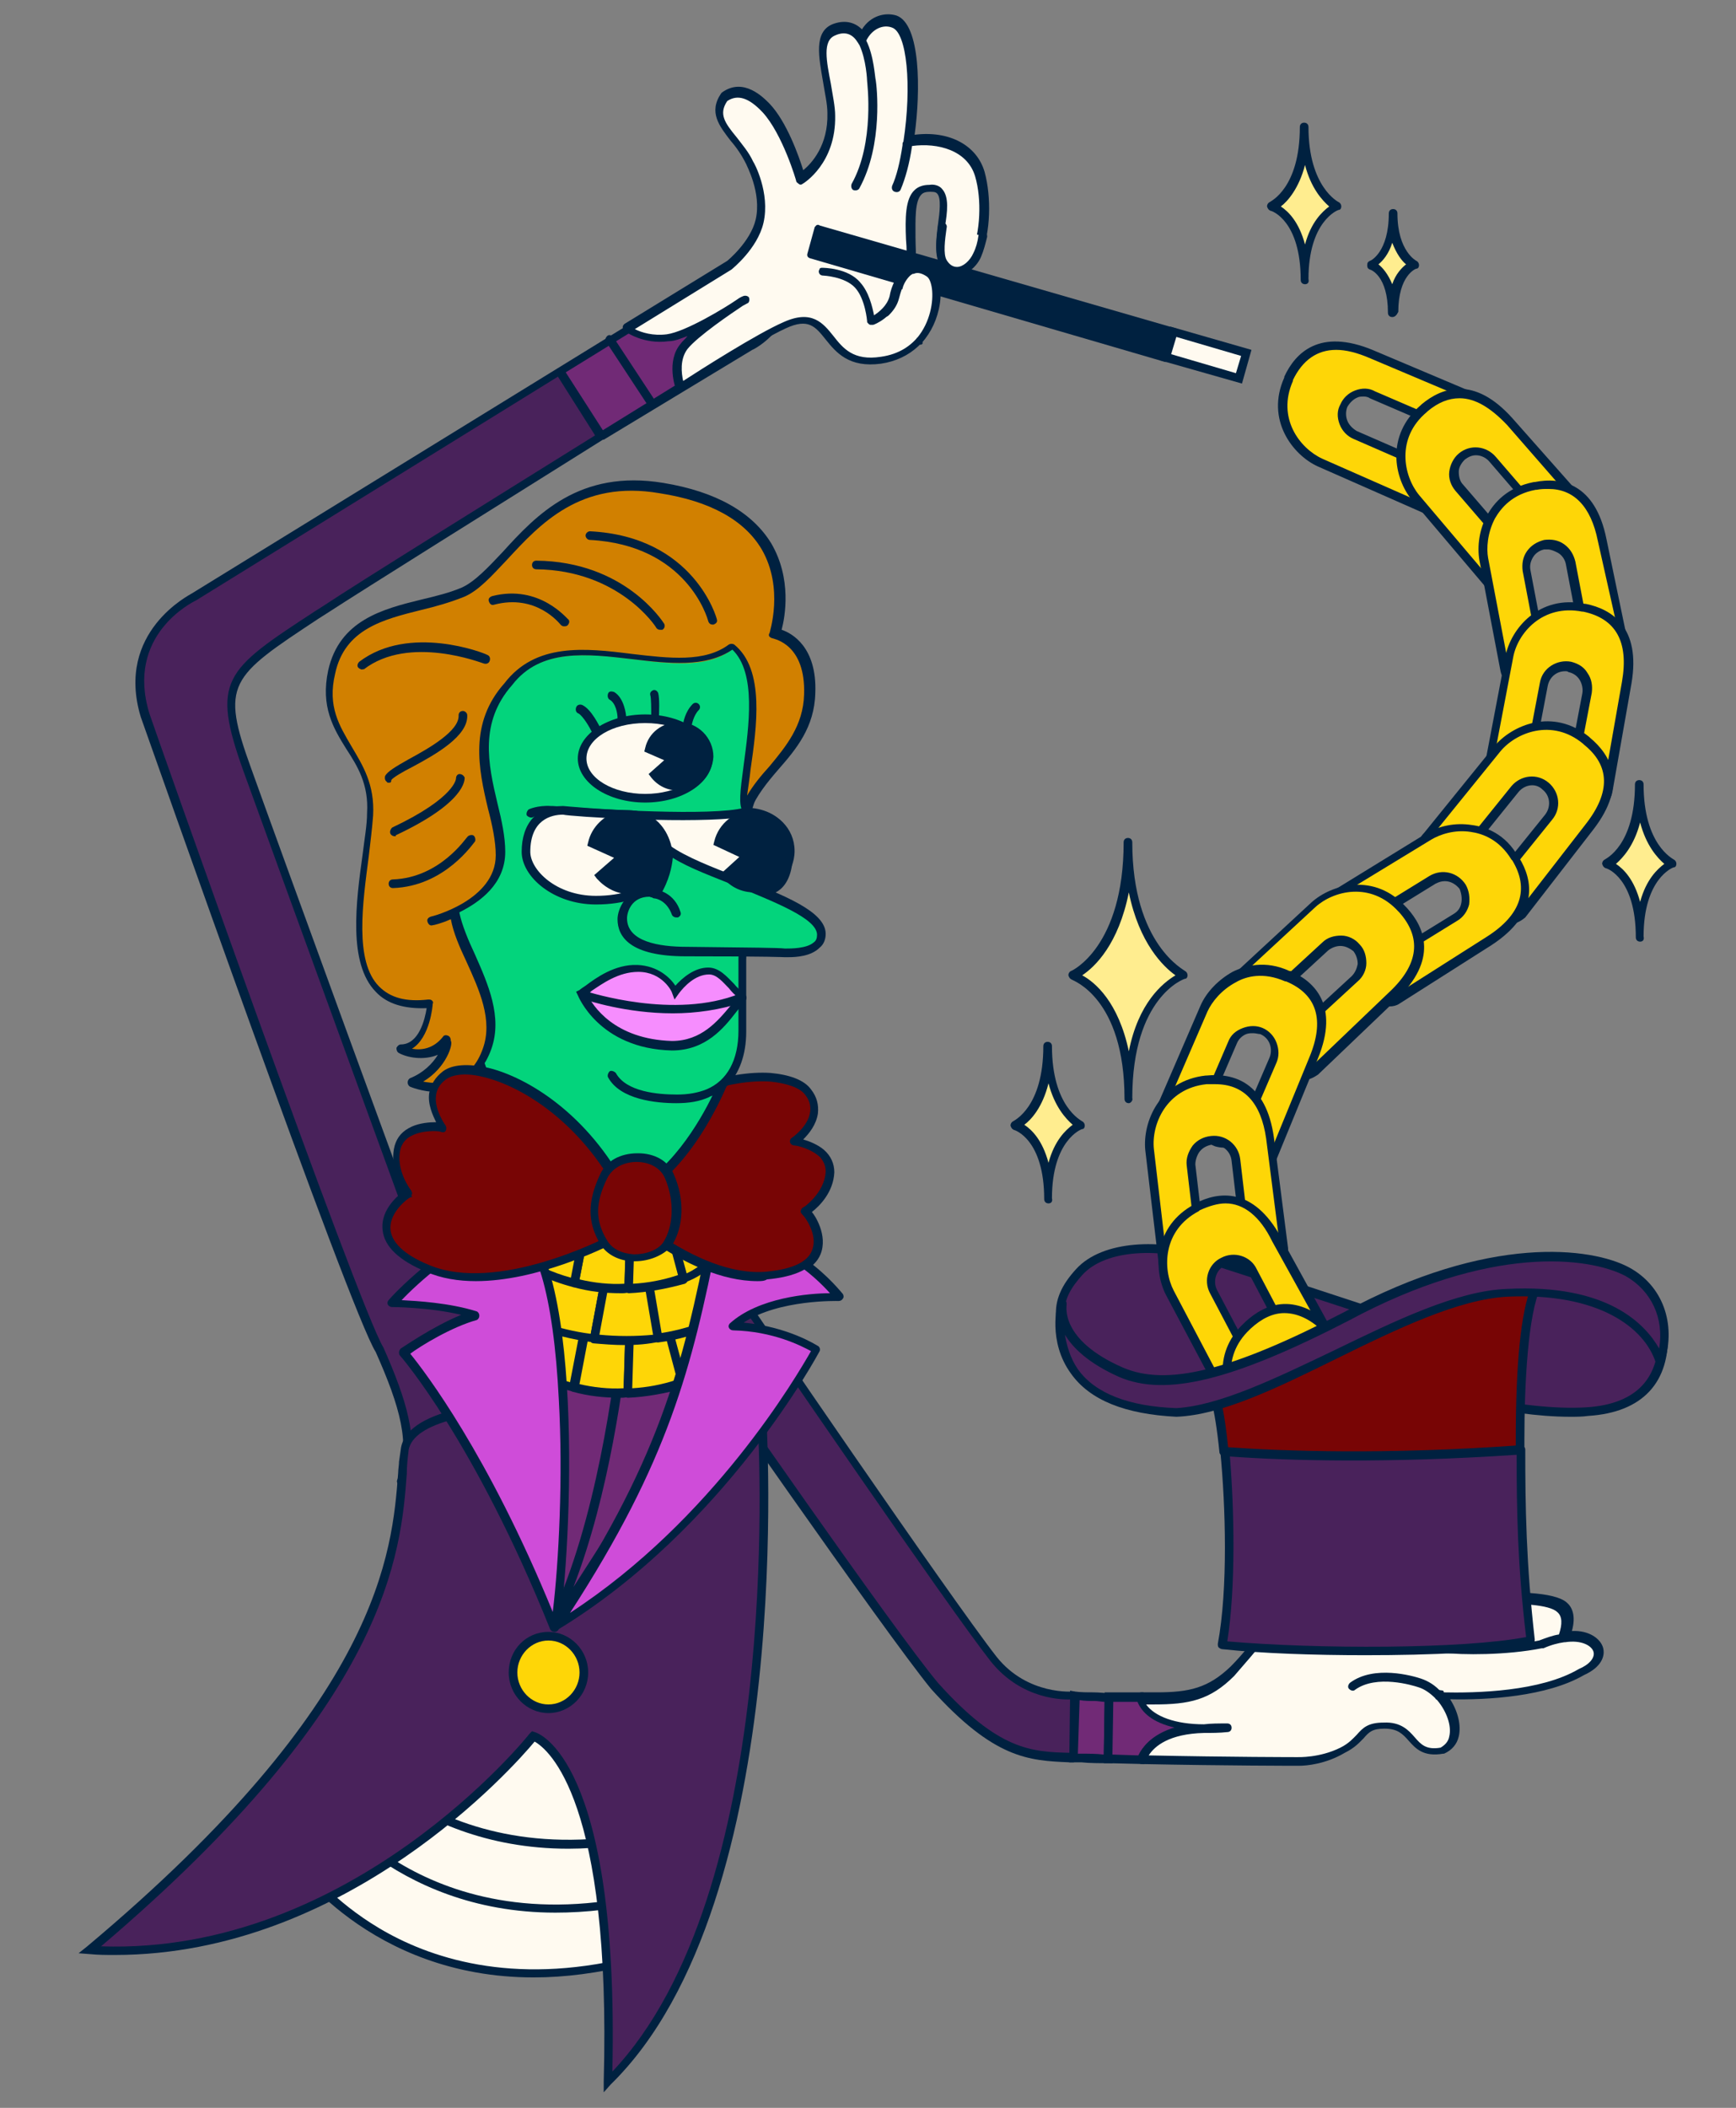 <svg xmlns="http://www.w3.org/2000/svg" xml:space="preserve" id="Layer_1" x="0" y="0" viewBox="0 0 201 244"><rect x="0" y="0" width="201" height="244" fill="#808080" stroke="none"/><style>.st0{fill:#49225b}.st1{fill:#002140}.st2{fill:#712a76}.st3{fill:#fffaf0}.st4{fill:#fed607}.st5{fill:#780505}.st6{fill:#cf4cd9}.st7{fill:#03d47c}.st10{fill:#ffed8f}</style><path d="M124.4 196.2s3.7 4.3-.1 7.2c-4.8-.2-8.8-.1-16.1-8.3-5.5-6.6-28.5-39.9-28.5-39.9l6-5.2s23.8 35.1 29.4 42.1c3.7 4.8 9.3 4.1 9.3 4.1" class="st0"/><path d="M124.3 204h-.5c-4.7-.2-8.7-.4-16-8.5-5.4-6.6-28.3-39.6-28.5-39.9-.1-.2-.1-.5.1-.7l6-5.2c.1-.1.2-.1.4-.1.1 0 .3.1.3.2.2.4 23.9 35.1 29.3 42 3.6 4.5 8.9 4 8.9 4 .1 0 .3.1.4.2s2 2.3 1.7 4.8c-.1 1.2-.8 2.3-1.9 3.1 0 0-.1.1-.2.1m-43.9-48.7c2.5 3.7 23.1 33.4 28.2 39.5 7 7.8 10.8 8 15.3 8.1h.3c.8-.7 1.3-1.4 1.4-2.3.2-1.7-.9-3.3-1.3-3.9-1.1.1-6 .1-9.6-4.4-5.1-6.5-26.2-37.4-29.1-41.6zM140.3 200.3h-.7v-1c.8-.1 1.8-.1 2.7-.1v1c-.6.1-1.3.1-2 .1" class="st1"/><path d="M128.3 196.5s-1-.1-1.6-.1c-.8 0-1.6 0-2.3-.1l-.1 7.2h.9c1 0 2.1.1 3.1.1l.1-6.1z" class="st2"/><path d="M128.8 204.1h-.6c-1 0-2 0-3-.1h-1.4l.1-7.7v-.6l.5.1c.7.1 1.5.1 2.2.1.6 0 1.6.1 1.7.1v.5h.5v7.6m-4-1.1h.4c.9 0 1.7 0 2.6.1l.1-5.6v-.5c-.3 0-.8-.1-1.1-.1-.6 0-1.2 0-1.8-.1z" class="st1"/><path d="M139.6 199.9c-5.3-.1-7.1-2-7.6-3.4-1.1 0-2.3-.1-3.7-.1l-.1 7.2c1.3 0 2.6.1 3.9.1.5-1.3 2.1-3.4 7.5-3.8" class="st2"/><path d="m132.5 204.2-4.2-.1h-.5v-.5l.1-7.7h4.5l.1.3c.7 1.9 3.3 2.9 7.2 3h.5v1h-.5c-5.2.4-6.6 2.4-7 3.5zm-3.7-1.1 3 .1c.5-1 1.6-2.4 4.3-3.2-2.7-.6-3.9-1.8-4.4-3h-2.8z" class="st1"/><path d="M181.1 189.4c-.8.1-1.6.3-2.5.7-3.9.8-9 .8-11.4.5 2.4.3 7.5.3 11.4-.5.9-.3 1.8-.6 2.5-.7.5-1.2.7-2.6-.3-3.4-2.7-2.4-20.8 0-20.8 0-13.5 0-13.2 3.3-17.3 7.4-2.8 2.8-5.2 3.2-9.1 3.2H132c.5 1.4 2.3 3.2 7.6 3.4.8-.1 1.7-.1 2.7-.1-1 .1-1.9.1-2.7.1-5.4.4-7 2.5-7.5 3.8 10 .2 17.9.2 17.9.2s2.7.2 5.3-1.2c2.5-1.4 2-2.9 4.7-2.9 3.7-.2 2.8 3.6 6.8 2.9 2.3-1 1.7-4.3-.2-6.4-.6-.7-1.4-1.3-2.3-1.6-1.5-.5-5.3-1.4-7.8.4 2.4-1.8 6.3-.9 7.8-.4.9.3 1.7.9 2.3 1.6 4.4.1 11.8-.1 16.3-2.8 3.5-1.6 2.2-4.7-1.8-4.2" class="st3"/><path d="M150.4 204.4h-.3s-8 0-17.9-.2c-.2 0-.3-.1-.4-.2s-.1-.3-.1-.5c.4-1 1.4-2.7 4.5-3.6-2.9-.7-4.1-2.1-4.6-3.3-.1-.2 0-.3.1-.5.1-.1.3-.2.4-.2h1.8c3.8 0 6-.5 8.6-3 .7-.7 1.3-1.4 1.9-2.1 2.6-3.1 4.5-5.4 15.8-5.4 1.8-.2 18.4-2.4 21.2.1.6.5 1.1 1.5.6 3.3 2-.1 3.3.9 3.6 1.9s-.2 2.3-2.2 3.2c-4.3 2.5-11.2 2.9-15.5 2.8.9 1.4 1.3 3 1 4.3-.2.9-.8 1.6-1.7 2h-.1c-2.3.4-3.2-.6-4-1.5-.7-.8-1.3-1.4-2.8-1.4-1.4 0-1.8.4-2.4 1.1-.5.5-1 1.1-2.2 1.7-2.2 1.3-4.4 1.5-5.3 1.5m-17.4-1.2c9.5.2 17.1.2 17.2.2s2.6.1 5-1.1c1-.5 1.5-1.1 1.9-1.5.7-.8 1.3-1.4 3.1-1.4 2-.1 2.9.9 3.6 1.7s1.3 1.5 3 1.2c.5-.3.9-.7 1-1.3.3-1.2-.3-2.9-1.4-4.2-.1-.1-.2-.1-.2-.2-.6-.6-1.3-1.1-2-1.3-.6-.2-4.8-1.5-7.3.3-.2.2-.5.1-.7-.1s-.1-.5.1-.7c2.8-2.1 7.3-.8 8.2-.5s1.7.8 2.4 1.6c4.1.1 11.5-.1 15.9-2.7 1.2-.5 1.9-1.3 1.7-2s-1.4-1.4-3.3-1.1h-.1c-.7.1-1.5.3-2.4.7h-.2c-4 .8-9.2.8-11.6.5-.3 0-.5-.3-.4-.5 0-.3.3-.5.5-.4 2.3.2 7.3.3 11.2-.5.8-.3 1.6-.6 2.3-.7.4-1.2.4-2.1-.2-2.6-1.8-1.7-13.2-.8-20.4.1-10.8 0-12.6 2.1-15.1 5.1-.6.7-1.2 1.4-1.9 2.2-2.8 2.8-5.2 3.3-9.3 3.3h-.9c1 1.4 3.4 2.3 6.7 2.3.8-.1 1.7-.1 2.7-.1.3 0 .5.2.5.5s-.2.5-.5.5c-.9.1-1.8.1-2.7.1-4 .1-5.7 1.5-6.4 2.6" class="st1"/><path d="m166.8 197-.5-.5-.7-1 1.5.2.2.5zm-.5-1 .4.3z" class="st1"/><path d="M161.2 159.2c3.7 1.7 14.8 4.8 22.6 4.2s8.9-5.7 8.7-9.3-16.5-6.8-16.5-6.8l-15.3 5.3s-16.2-5.3-21.2-6.9-11.6-1.6-14.6 1.6c-2.9 3.2-3.3 6.1 1 11.4 4 5.1 25.9 2.9 35.3.5" class="st0"/><path d="M181.8 164c-7.5 0-16.9-2.6-20.6-4.3-8.3 2.1-31.3 4.9-35.7-.7-4-5.1-4.3-8.4-.9-12.1 3.1-3.4 9.9-3.5 15.1-1.8 4.7 1.5 19.4 6.3 21.1 6.9l15.1-5.2h.3c2.8.5 16.7 3.4 16.9 7.3.3 5.9-2.9 9.4-9.2 9.8-.7.1-1.4.1-2.1.1m-20.6-5.3h.2c3.8 1.8 14.8 4.7 22.4 4.2 5.7-.4 8.5-3.4 8.2-8.8-.1-2.4-9.8-5.1-16-6.3l-15.1 5.2h-.3s-16.2-5.3-21.2-6.9c-4.9-1.6-11.3-1.6-14.1 1.5-2.6 2.9-3.2 5.4 1 10.8 3.7 4.7 24.9 2.8 34.8.3z" class="st1"/><path d="M170.4 45.9 158.8 41c-4.9-2-7.9-.7-9.5 2.8v.1c-2.1 4.7 1 8.5 3.6 9.7l11.8 5.2c2.5 1.3 2.7-3.3 2-4.8 1.8-.5 2.3-2.7 1.6-3.7 1-.6 4.9-3.3 2.1-4.4m-3.6 3.2c1.3.6 1.9 2.1 1.3 3.4s-2.1 1.9-3.4 1.3l-7.9-3.4c-1.3-.6-1.9-2.1-1.3-3.4s2.1-1.9 3.4-1.3z" class="st4"/><path d="M165.4 59.5c-.3 0-.6-.1-1-.3L152.6 54c-2.9-1.3-6.1-5.4-3.9-10.3v-.1c1.3-2.8 4.1-5.6 10.2-3.1l11.6 4.9c1 .4 1.3 1.1 1.3 1.5 0 1.4-2 2.9-3.1 3.5.2.6.2 1.3 0 2-.3.8-.8 1.5-1.6 1.8.4 1.4.3 3.8-.7 4.8-.1.2-.4.5-1 .5m-10.7-19c-2.2 0-3.9 1.2-5 3.5v.1c-1.9 4.3.8 7.8 3.4 9l11.8 5.2c.6.3.9.2 1 0 .7-.7.8-2.8.4-3.9-.6.1-1.2 0-1.8-.2l-7.8-3.4c-.7-.3-1.3-.9-1.6-1.7s-.3-1.6.1-2.3c.3-.7.9-1.3 1.7-1.6s1.6-.3 2.3.1l7.9 3.4c.5.2.9.6 1.2 1 1-.5 2.7-1.9 2.7-2.7 0-.2-.2-.4-.7-.6l-11.6-4.9c-1.6-.7-2.9-1-4-1m3.2 5.4c-.2 0-.5 0-.7.1-.5.2-.9.6-1.2 1.1-.2.5-.2 1.1 0 1.6s.6.9 1.1 1.2l7.8 3.4c1 .5 2.3 0 2.7-1 .2-.5.2-1.1 0-1.6s-.6-.9-1.1-1.2l-7.9-3.4c-.1-.1-.4-.2-.7-.2" class="st1"/><path d="m183.1 58.4-8.4-9.5c-3.5-4-6.8-4.1-9.8-1.6l-.1.1c-3.9 3.3-2.8 8.1-.9 10.3l8.3 9.8c1.7 2.2 3.9-1.8 3.9-3.5 1.9.3 3.2-1.5 3.1-2.6 1.2 0 5.9-.8 3.9-3m-4.7 1.3c.9 1.1.8 2.7-.3 3.6s-2.7.8-3.6-.3l-5.6-6.5c-.9-1.1-.8-2.7.3-3.6s2.7-.8 3.6.3z" class="st4"/><path d="M173.3 68.6c-.4 0-1-.2-1.5-.9l-8.3-9.8c-2.1-2.5-3.1-7.5 1-11l.1-.1c2.4-2 6.1-3.3 10.5 1.6l8.5 9.6c.6.8.6 1.4.4 1.8-.6 1.3-3 1.7-4.3 1.8-.1.6-.4 1.2-.9 1.7-.6.6-1.4.9-2.2.9-.3 1.5-1.4 3.6-2.7 4-.2.4-.4.4-.6.4M169 46.1c-1.3 0-2.5.5-3.7 1.5l-.1.1c-3.6 3-2.7 7.4-.9 9.6l8.3 9.8c.4.5.7.5.9.5.9-.3 1.9-2.2 2.1-3.3-.6-.2-1.1-.5-1.5-1l-5.6-6.5c-.5-.6-.8-1.4-.7-2.2s.5-1.6 1.1-2.1c1.3-1.1 3.2-.9 4.3.4l5.6 6.5c.4.4.6.9.7 1.5 1.1-.1 3.2-.5 3.6-1.3.1-.2 0-.5-.3-.8l-.1-.2-8.2-9.4c-1.9-2-3.7-3.1-5.5-3.1m1.9 6.6c-.5 0-.9.2-1.3.5-.4.4-.7.9-.7 1.4s.1 1.1.5 1.5l5.6 6.5c.7.9 2 1 2.9.3.4-.4.7-.9.7-1.4 0-.6-.1-1.1-.5-1.5l-5.6-6.5c-.4-.5-1-.8-1.6-.8" class="st1"/><path d="m188.1 74.8-2.6-12.4c-1.1-5.2-4-6.9-7.8-6.2h-.1c-5.1.9-6.4 5.7-5.9 8.5l2.4 12.6c.4 2.8 4.2.4 5.1-1.1 1.5 1.2 3.5.3 4-.8 1 .7 5.6 2.4 4.9-.6m-4.7-1.1c.3 1.4-.7 2.7-2.1 3s-2.7-.7-3-2.1l-1.6-8.4c-.3-1.4.7-2.7 2.1-3s2.7.7 3 2.1z" class="st4"/><path d="M175.5 79.2h-.4c-.4-.1-1.2-.4-1.4-1.7l-2.4-12.6c-.3-1.7 0-3.7.9-5.3.8-1.4 2.3-3.2 5.4-3.8h.1c3-.6 7 .1 8.3 6.6l2.7 13c0 .7-.3 1.1-.6 1.3-1.1.8-3.5 0-4.6-.5-.4.5-.9.9-1.6 1.1-.8.2-1.7.1-2.4-.3-.9 1-2.7 2.2-4 2.2m3.8-22.6c-.5 0-.9 0-1.4.1h-.1c-2.7.5-4 2.1-4.7 3.3-.9 1.7-1 3.5-.8 4.6l2.4 12.6c.1.7.4.8.6.8.9.2 2.7-1 3.4-1.9-.4-.4-.7-1-.8-1.6l-1.6-8.4c-.1-.8 0-1.6.5-2.3s1.2-1.1 2-1.3c.8-.1 1.6 0 2.3.5s1.1 1.2 1.3 2l1.6 8.4c.1.6 0 1.1-.1 1.6 1 .5 3.1 1.1 3.7.7.2-.1.2-.4.1-.9l-.1-.6-2.6-11.6c-.8-4-2.8-6-5.7-6m-.1 7h-.4c-.5.1-1 .4-1.3.9q-.45.75-.3 1.5l1.6 8.4c.2 1.1 1.3 1.9 2.4 1.7s1.9-1.3 1.7-2.4l-1.6-8.4c-.1-.5-.4-1-.9-1.3-.4-.2-.8-.4-1.2-.4" class="st1"/><path d="m186.1 91.5 2.2-12.5c.9-5.2-1.1-7.9-4.9-8.6h-.1c-5-1-8.1 2.9-8.6 5.7l-2.4 12.6c-.7 2.7 3.8 1.9 5.1.9.9 1.7 3.2 1.6 4 .7.7.9 4.3 4.2 4.7 1.2m-3.9-2.8c-.3 1.4-1.6 2.3-3 2s-2.3-1.6-2-3l1.6-8.4c.3-1.4 1.6-2.3 3-2s2.3 1.6 2 3z" class="st4"/><path d="M185 93.2c-1.3 0-3-1.4-3.7-2.2-.5.3-1.2.5-1.9.4-.9-.1-1.6-.5-2.1-1.1-1.3.7-3.7 1.2-4.8.4-.4-.2-1-.8-.6-2.1l2.4-12.6c.6-3.2 3.9-7.2 9.2-6.1h.1c3 .6 6.4 2.7 5.3 9.2l-2.2 12.5c-.2 1.1-.7 1.5-1.2 1.6zm-3.1-3c.7.8 2.5 2.2 3.2 2 .2-.1.4-.3.5-.8l2.2-12.5q1.2-6.9-4.5-8.1h-.1c-4.6-.9-7.5 2.5-8 5.3l-2.4 12.6c-.2.7 0 .9.2 1 .8.5 2.9.1 3.9-.5-.2-.6-.3-1.2-.2-1.8l1.6-8.4c.3-1.7 2-2.7 3.6-2.4.8.2 1.5.6 1.9 1.3.5.7.6 1.5.5 2.3l-1.6 8.4c-.2.7-.4 1.2-.8 1.6m-.7-12.5c-1 0-1.8.7-2 1.7l-1.6 8.4c-.1.5 0 1.1.3 1.6s.8.8 1.3.9c1.1.2 2.2-.5 2.4-1.6l1.6-8.4c.1-.5 0-1.1-.3-1.6s-.8-.8-1.3-.9c-.1-.1-.2-.1-.4-.1" class="st1"/><path d="m176.2 105.7 7.8-10c3.2-4.2 2.7-7.5-.3-9.9l-.1-.1c-4-3.3-8.5-1.2-10.3 1l-8.1 10c-1.9 2.1 2.5 3.5 4.1 3.2.1 1.9 2 2.9 3.2 2.5.2 1.1 1.9 5.7 3.7 3.3m-2.2-4.4c-.9 1.1-2.5 1.3-3.6.4s-1.3-2.5-.4-3.6l5.4-6.7c.9-1.1 2.5-1.3 3.6-.4s1.3 2.5.4 3.6z" class="st4"/><path d="M175.1 106.9h-.3c-1.4-.3-2.3-2.7-2.6-3.9-.6 0-1.3-.2-1.9-.6-.7-.5-1.2-1.2-1.3-2-1.4 0-3.8-.7-4.5-1.9-.2-.4-.5-1.2.4-2.1l8.1-10c2.1-2.5 6.8-4.5 11-1.1l.1.1c2.4 2 4.4 5.4.4 10.6l-7.9 10.2c-.6.5-1.1.7-1.5.7m-2-4.3c.3 1.1 1.1 3.1 1.9 3.3.2.1.5-.1.8-.5l.2-.2 7.6-9.8c2.9-3.7 2.8-6.8-.2-9.2l-.1-.1c-3.6-3-7.8-1.3-9.6.9l-8.1 10c-.5.5-.4.8-.3 1 .5.9 2.5 1.4 3.6 1.4.1-.6.3-1.2.7-1.7L175 91c1.1-1.3 3-1.5 4.3-.4s1.5 3 .4 4.3l-5.4 6.7c-.2.5-.7.8-1.2 1m4.3-11.7c-.6 0-1.2.3-1.6.8l-5.4 6.7c-.4.4-.5 1-.5 1.5.1.6.3 1 .7 1.4.9.7 2.2.6 2.9-.3l5.4-6.7c.7-.9.6-2.2-.3-2.9-.3-.3-.7-.5-1.2-.5" class="st1"/><path d="m161.9 115.6 10.7-6.8c4.4-2.9 5.1-6.1 3.1-9.4l-.1-.1c-2.7-4.4-7.6-4-10-2.5l-11 6.7c-2.5 1.3 1.2 4.1 2.8 4.4-.6 1.8 1 3.4 2.1 3.4-.2 1.2-.1 6 2.4 4.3m-.6-4.8c-1.2.7-2.8.3-3.5-.9s-.3-2.8.9-3.5l7.3-4.5c1.2-.7 2.8-.3 3.5.9s.3 2.8-.9 3.5z" class="st4"/><path d="M160.9 116.5c-.3 0-.6-.1-.8-.2-1.2-.8-1.3-3.3-1.2-4.5-.6-.2-1.2-.6-1.6-1.1-.5-.7-.7-1.5-.6-2.3-1.4-.5-3.3-1.9-3.6-3.3-.1-.4 0-1.3 1.1-1.9l10.9-6.7c1.5-.9 3.4-1.3 5.3-1 1.6.2 3.9 1 5.4 3.7l.1.1c1.6 2.6 2.3 6.5-3.2 10.1l-10.7 6.8c-.3.2-.7.3-1.1.3m-.9-4.8c-.1 1.1 0 3.3.7 3.7.2.1.4.1.7-.1l.1-.1 10.7-6.8c3.9-2.5 4.9-5.5 2.9-8.8l-.1-.1c-1.4-2.3-3.3-3-4.7-3.2-1.9-.3-3.6.3-4.6.9l-11 6.7c-.6.3-.6.6-.6.8.2 1 1.8 2.2 2.9 2.5.2-.5.7-1 1.2-1.3l7.3-4.5c1.5-.9 3.3-.4 4.2 1 .4.7.5 1.5.4 2.3-.2.8-.7 1.5-1.4 1.9l-7.3 4.5c-.3.4-.9.6-1.4.6m7.3-9.7c-.4 0-.7.1-1.1.3l-7.3 4.5c-1 .6-1.3 1.9-.7 2.8.6 1 1.9 1.3 2.8.7l7.3-4.5c.5-.3.8-.7.9-1.3.1-.5 0-1.1-.2-1.6-.4-.5-1-.9-1.7-.9" class="st1"/><path d="m152.1 123.9 9.1-8.7c3.8-3.7 3.8-7 1.2-9.9l-.1-.1c-3.5-3.8-8.2-2.4-10.3-.5l-9.4 8.7c-2.2 1.8 1.9 3.8 3.6 3.7-.2 1.9 1.6 3.2 2.8 2.9.1 1.3 1 6.1 3.1 3.9m-1.5-4.6c-1 1-2.7.9-3.6-.2-1-1-.9-2.7.2-3.6l6.3-5.8c1-1 2.7-.9 3.6.2 1 1 .9 2.7-.2 3.6z" class="st4"/><path d="M151.1 125c-.2 0-.4 0-.5-.1-1.3-.5-1.9-3-2-4.2-.6 0-1.3-.3-1.8-.8-.6-.6-1-1.4-1-2.2-1.5-.2-3.6-1.2-4.1-2.5-.2-.4-.3-1.3.7-2l9.4-8.7c2.4-2.2 7.4-3.5 11 .5l.1.1c2.1 2.3 3.6 6-1.2 10.6l-9.1 8.7q-.9.6-1.5.6m-1.6-4.6c.1 1.1.7 3.2 1.4 3.5.2.1.4 0 .7-.2l9.3-8.9c3.4-3.2 3.7-6.3 1.1-9.2l-.1-.1c-3.2-3.5-7.5-2.4-9.6-.5l-9.4 8.7c-.5.4-.5.7-.4.9.3.9 2.2 1.8 3.4 1.9.1-.6.5-1.1.9-1.6l6.3-5.8c.6-.6 1.4-.8 2.2-.8s1.6.4 2.1 1c.6.6.8 1.4.8 2.2s-.4 1.6-1 2.1l-6.3 5.8c-.3.7-.8.9-1.4 1m5.7-10.9c-.5 0-1 .2-1.4.5l-6.3 5.8c-.4.4-.6.9-.7 1.4 0 .6.2 1.1.5 1.5.8.8 2.1.9 2.9.1l6.3-5.8c.4-.4.6-.9.7-1.4 0-.6-.2-1.1-.5-1.5-.4-.3-.9-.6-1.5-.6.1 0 0 0 0 0" class="st1"/><path d="m147.3 134.2 4.8-11.7c2-4.9.6-7.9-2.9-9.5h-.1c-4.7-2.1-8.5 1.1-9.6 3.7l-5.1 11.8c-1.3 2.5 3.3 2.7 4.8 1.9.6 1.8 2.8 2.3 3.7 1.6.5 1.1 3.4 5.1 4.4 2.2m-3.2-3.6c-.6 1.3-2.1 1.9-3.4 1.3s-1.9-2.1-1.3-3.4l3.4-7.9c.6-1.3 2.1-1.9 3.4-1.3s1.9 2.1 1.3 3.4z" class="st4"/><path d="M146.2 135.7c-1.4 0-2.9-2-3.5-3-.6.2-1.3.2-2 0-.8-.3-1.5-.8-1.8-1.6-1.4.4-3.8.4-4.8-.7-.3-.3-.8-1-.2-2.2l5.1-11.8c.7-1.6 2.1-3 3.7-3.9 1.4-.7 3.8-1.4 6.6-.1h.1c2.8 1.2 5.7 4 3.2 10.1l-4.8 11.7c-.4 1.3-1 1.5-1.6 1.5q.15 0 0 0m-2.7-3.6c.5.9 1.9 2.7 2.7 2.7q.3 0 .6-.6v-.1l4.8-11.7c1.8-4.3.9-7.3-2.7-8.8h-.1c-2.5-1.1-4.5-.6-5.7.1-1.7.9-2.8 2.3-3.3 3.4l-5.1 11.8c-.3.6-.2.9 0 1 .7.7 2.8.7 3.9.4-.1-.6 0-1.2.2-1.8l3.4-7.9c.3-.8.9-1.3 1.7-1.6s1.6-.3 2.3 0 1.3.9 1.6 1.7.3 1.6 0 2.3l-3.4 7.9q-.15.75-.9 1.2m1.6-12.5c-.3 0-.5 0-.8.1-.5.2-.9.6-1.1 1.1l-3.4 7.9c-.2.5-.2 1.1 0 1.6s.6.9 1.1 1.1c1 .5 2.3 0 2.7-1.1l3.4-7.9c.2-.5.2-1.1 0-1.6s-.6-.9-1.1-1.1c-.2 0-.5-.1-.8-.1" class="st1"/><path d="m148.7 144.3-1.6-12.5c-.7-5.2-3.4-7.2-7.3-6.8h-.1c-5.1.5-6.8 5.2-6.5 8l1.5 12.8c.1 2.8 4.2.7 5.2-.7 1.4 1.3 3.5.6 4-.5.9.7 5.2 2.7 4.8-.3m-4.6-1.5c.2 1.4-.9 2.7-2.3 2.8s-2.7-.9-2.8-2.3l-1-8.5c-.1-1.4.9-2.7 2.3-2.8s2.7.9 2.8 2.3z" class="st4"/><path d="M135.9 147.7c-.2 0-.4 0-.6-.1-.4-.1-1.2-.5-1.2-1.8l-1.5-12.7c-.3-3.2 1.6-8 7-8.6h.1c3.1-.3 6.9.7 7.8 7.2l1.6 12.5c.2 1.1-.3 1.6-.7 1.9-1.2.7-3.5-.2-4.6-.9-.4.5-1 .8-1.7 1-.8.2-1.7 0-2.4-.4-.7.9-2.5 1.9-3.8 1.9m4.8-22.2h-1c-4.7.5-6.4 4.7-6.1 7.5l1.5 12.8c0 .7.3.8.5.9.9.3 2.8-.8 3.5-1.6-.4-.5-.6-1-.7-1.7l-1-8.5c-.1-.8.2-1.6.7-2.3.5-.6 1.2-1 2.1-1.1 1.7-.2 3.2 1 3.4 2.7l1 8.5c.1.6 0 1.1-.3 1.6.9.6 3 1.4 3.7.9.2-.1.2-.3.2-.7v-.2l-1.6-12.5c-.6-4.2-2.6-6.3-5.9-6.3m-.2 7h-.2c-.5.1-1 .3-1.4.8-.3.4-.5 1-.5 1.5l1 8.5c.1.6.3 1 .8 1.4.4.3 1 .5 1.5.5.5-.1 1-.3 1.4-.8.3-.4.5-1 .5-1.5l-1-8.5c-.1-1.1-1-1.9-2.1-1.9" class="st1"/><path d="m154 154.4-6.1-11.1c-2.6-4.6-5.8-5.4-9.2-3.7h-.1c-4.6 2.4-4.5 7.3-3.1 9.8l6 11.4c1.2 2.6 4.2-.9 4.5-2.6 1.8.7 3.5-.7 3.5-1.9 1.2.5 6 .7 4.5-1.9m-4.8.3c.7 1.3.2 2.8-1.1 3.5s-2.8.2-3.5-1.1l-4-7.6c-.7-1.3-.2-2.8 1.1-3.5s2.8-.2 3.5 1.1z" class="st4"/><path d="M142.6 162.4c-.5 0-1.2-.2-1.6-1.2l-6-11.3c-1.5-2.9-1.4-8 3.3-10.5l.1-.1c2.7-1.4 6.7-1.9 9.9 3.9l6.1 11.1c.6 1 .4 1.6.1 2v.2l-.1-.1c-.9 1-3.3 1-4.5.8q-.3.9-1.2 1.5c-.7.5-1.6.6-2.4.5-.6 1.4-2.1 3.2-3.5 3.3 0-.1-.1-.1-.2-.1m-.7-23.1c-.9 0-1.9.3-3 .8l-.1.1c-4.2 2.2-4.2 6.7-2.9 9.2l6 11.4c.3.6.6.7.8.6 1-.1 2.3-1.7 2.7-2.8-.5-.3-1-.7-1.3-1.3l-4-7.6c-.8-1.5-.2-3.4 1.3-4.1 1.5-.8 3.4-.2 4.1 1.3l4 7.6c.3.5.4 1 .3 1.6 1.2.2 3.3.2 3.8-.5.1-.2.1-.4-.1-.7l-6.2-11.2c-1.4-2.9-3.3-4.4-5.4-4.4m.9 7c-.3 0-.6.1-1 .2-1 .5-1.4 1.8-.9 2.8l4 7.6c.3.5.7.9 1.2 1 .5.2 1.1.1 1.6-.1.5-.3.8-.7 1-1.2s.1-1.1-.1-1.6l-4-7.6c-.3-.7-1-1.1-1.8-1.1" class="st1"/><path d="m163.3 163.4-8.9-9c-3.7-3.8-7.1-3.7-9.9-1l-.1.1c-3.8 3.5-2.3 8.2-.4 10.3l8.9 9.3c1.8 2.2 3.8-2 3.7-3.7 1.9.2 3.2-1.6 2.9-2.8 1.2-.1 5.9-1.1 3.8-3.2m-4.6 1.6c1 1 .9 2.7-.1 3.6s-2.7.9-3.6-.1l-5.9-6.2c-1-1-.9-2.7.1-3.6 1-1 2.7-.9 3.6.1z" class="st4"/><path d="M154 174.2c-.4 0-.9-.2-1.5-.8l-8.8-9.3c-2.2-2.4-3.6-7.3.4-11l.1-.1c2.3-2.1 5.9-3.7 10.6 1l8.9 9c.8.8.8 1.5.6 1.9-.5 1.3-2.9 1.9-4.2 2.1 0 .6-.3 1.3-.8 1.8-.6.6-1.3 1-2.1 1.1-.2 1.5-1.2 3.7-2.5 4.2-.2 0-.4.1-.7.1m-5.3-22.2q-1.95 0-3.9 1.8l-.1.1c-3.4 3.2-2.3 7.6-.3 9.6l8.9 9.3c.4.5.7.5.9.4.9-.4 1.8-2.3 1.9-3.4-.6-.1-1.1-.4-1.6-.9l-5.9-6.2c-1.2-1.2-1.1-3.2.1-4.3.6-.6 1.4-.9 2.2-.8.8 0 1.6.4 2.1 1l5.9 6.2c.4.4.6.9.8 1.4 1.1-.1 3.2-.7 3.5-1.5.1-.2 0-.5-.4-.8l-8.9-9c-1.7-2-3.5-2.9-5.2-2.9m2.1 6.5c-.5 0-1 .2-1.4.6-.8.8-.9 2.1-.1 2.9l5.9 6.2c.8.8 2.1.9 2.9.1.4-.4.6-.9.7-1.4q0-.9-.6-1.5l-5.9-6.2c-.3-.5-.8-.7-1.5-.7q.15 0 0 0" class="st1"/><path d="M176 167.9v-1.2c0-14 1.5-17.1 1.9-17.9-5.7-4.6-37.6 11.9-37.6 11.9s.8.8 1.5 7.3c7.3.6 18.9 1 34.2-.1" class="st5"/><path d="M156.9 169.1c-6.3 0-11.4-.2-15.2-.5-.2 0-.4-.2-.5-.4-.6-6-1.3-7-1.3-7.1-.1-.1-.2-.3-.1-.4 0-.2.1-.3.3-.4 1.3-.7 32.3-16.6 38.2-11.9.2.1.2.4.1.6-1.5 3.1-1.9 11.3-1.9 17.6v1.2c0 .3-.2.5-.5.5-7.2.6-13.6.8-19.1.8m-14.7-1.5c7 .5 18.3.9 33.3-.2v-.7c0-8.9.6-14.9 1.8-17.7-5.1-2.9-27.4 7.4-36.3 11.9.3.8.8 2.6 1.2 6.7" class="st1"/><path d="M141.8 168.1c.5 5.1 1 15.3-.3 22.4 10.4 1 28.4 1 35.7-.6-1.1-9-1.1-15.9-1.2-22-15.4 1.1-26.9.7-34.2.2" class="st0"/><path d="M158.1 191.6c-5.9 0-12-.2-16.6-.7-.1 0-.3-.1-.4-.2s-.1-.3-.1-.4c1.2-6.4.9-16 .3-22.2v-.1c0-.3.3-.5.5-.5 7 .5 18.7.9 34.2-.2.1 0 .3 0 .4.1s.2.2.2.4c0 6.6.1 13.2 1.1 22 0 .3-.1.5-.4.5-4.1 1-11.6 1.3-19.2 1.3m-16-1.6c10.4.9 27.3.9 34.6-.5-1-8.3-1.1-14.8-1.1-21.1-14.9 1-26.2.7-33.2.2.5 6.1.7 15.1-.3 21.4" class="st1"/><path d="M122.9 151s-3.2 11.8 13.3 12.5c10.5-.6 27.1-13.3 38.3-13.8s16.3 3.9 17.7 7.9c1.3-4.1-.1-8.4-3.8-10.4-4.3-2.3-15.9-3.7-32.6 5.2-12 6.2-20.3 8.9-26 6.4-7.9-3.4-6.9-7.8-6.9-7.8" class="st0"/><path d="M136.2 164c-5.9-.3-10-1.9-12.2-5-2.7-3.7-1.6-8-1.5-8.2s.3-.4.5-.4.3.1.4.2.1.3.1.4c0 .2-.8 4.1 6.5 7.3 5.1 2.2 12.5.4 25.6-6.4 16.8-9.1 28.7-7.5 33-5.2 3.9 2.1 5.5 6.5 4.1 11-.1.2-.3.3-.5.3s-.4-.1-.5-.3c-1.3-4-6.6-8.1-17.2-7.6-5.6.3-12.7 3.7-19.6 7.1s-13.4 6.6-18.7 6.8m-12.9-9.5c.2 1.2.6 2.7 1.5 4 2 2.8 5.9 4.3 11.4 4.5 5-.3 11.4-3.4 18.3-6.7 7-3.4 14.2-6.9 20-7.1 11.7-.6 16 4.1 17.6 6.9.6-3.5-.9-6.7-3.9-8.4-4.2-2.2-15.6-3.7-32.1 5.2-13.4 6.9-21.1 8.8-26.5 6.5-3.6-1.6-5.4-3.4-6.3-4.9" class="st1"/><path d="M89.4 32c3.6 4.8-2.5 7.9-2.5 7.9s-4.7 2.9-11.3 7l-.1-.2-4.8-7.3L81 33s6.1-5.1 8.4-1M75.4 46.6l.1.2c-1.8 1.1-3.8 2.4-5.9 3.7l-4.8-7.6 5.8-3.6z" class="st2"/><path d="m64.8 42.9 4.8 7.6c-12.5 7.8-27.9 17.4-31.9 20-11.4 7.5-13 8.1-9.1 18.7 2.7 7.6 21.3 58.5 21.3 58.5s6.2 3.1 8.1 7.7c4.3 10-11.6 16-11.6 16 1.6-4.2.3-8.7-2.5-15.2-3-4.8-27.2-73.5-27.2-73.5-2.9-9.6 5.7-13.7 5.7-13.7z" class="st0"/><path d="M46.5 171.9c-.1 0-.3-.1-.4-.1-.1-.1-.2-.3-.1-.5 1.6-4.1.3-8.5-2.5-14.8-3-4.7-26.2-70.7-27.2-73.5-3-9.9 5.8-14.2 5.9-14.3l58.5-36c.1-.1 3.8-3.1 6.7-2.6q1.5.3 2.4 1.8c1 1.4 1.4 2.8 1.1 4.3-.7 2.7-3.7 4.3-3.8 4.3L69.9 50.9h-.1C57.5 58.6 42 68.3 38 70.9l-1.1.7c-10.3 6.8-11.4 7.5-7.8 17.4 2.6 7.3 20 55 21.3 58.3 1.1.6 6.3 3.6 8.2 7.9 1 2.4 1 4.7.1 7-2.6 6.1-11.6 9.6-12 9.7zM64.6 43.6 22.7 69.5c-.4.2-8.2 4-5.4 13.1.2.7 24.2 68.7 27.1 73.4 2.7 6.1 4 10.5 2.9 14.6 2.4-1.1 8.5-4.2 10.4-8.8.8-2 .8-4.1-.1-6.2-1.9-4.4-7.9-7.4-7.9-7.5-.1-.1-.2-.2-.2-.3-.2-.5-18.6-51-21.3-58.5-3.8-10.6-2.2-11.7 8.2-18.5l1.1-.7c3.9-2.6 19.2-12.1 31.4-19.7zm.9-.5 4.3 6.7 16.8-10.4c.1 0 2.8-1.4 3.3-3.7.3-1.1 0-2.3-.9-3.5-.4-.8-1-1.2-1.7-1.3-2.5-.4-5.9 2.4-5.9 2.4z" class="st1"/><path d="M75.4 47.1c-.2 0-.3-.1-.4-.2l-4.8-7.3c-.2-.2-.1-.5.1-.7s.5-.1.7.1l4.8 7.3c.2.2.1.5-.1.7-.1.1-.2.1-.3.1" class="st1"/><path d="M85.7 35c.4-.3.7-.4.7-.4s-.3.1-.7.4" class="st3"/><path d="m86 35.4-.5-.8.7-.4.5.8s-.3.2-.7.4" class="st1"/><path d="M113.6 20.2c-.9-3.2-4.5-4.5-8.2-3.8-.3 2.1-.8 4-1.3 5.2.6-1.2 1-3.1 1.3-5.2.1-.1.2 0-.1.1.3-.1.1-.1.1-.1.9-5.7.7-13.1-1.6-13.9-1.3-.4-3 .1-3.7 2 1.1 1.8 1.1 4.6 1.1 4.6s-.1-2.8-1.1-4.6c0 0-.1-.4.1-.4.1 0-.2.6-.1.4-.6-1.1-1.7-1.8-3.3-1.1-2.7 1.1-.4 6.3-.3 9.8.1 5.3-3.6 7.5-3.6 7.5s-1.6-5.6-4-8.2c-1.4-1.5-3-2.5-4.8-1.3-1.9 2.8 1.4 4.4 2.9 7.6 0 0 1.9 3.4 1.1 6.7-.7 2.8-3.6 5.1-3.6 5.1L72.7 38s2.1 1.5 4.7 1.1c2.3-.3 6.7-3 8.3-4.1.4-.3.7-.4.7-.4s-.2.2-.7.4c-1.5 1-5.3 3.6-6.5 5.1-1.5 1.9-.4 4.8-.4 4.8s8.7-5.6 12.1-7.1c5.8-2.7 4.2 5.1 11.1 4.1 6.8-1 7.4-9.1 5.6-10.3-.8-.5-1.5-.6-2-.3-.7.4-1.3 1.5-1.5 2 .4-1.2 1-1.7 1.5-2-.9.5-1.5 1.9-1.9 3.2-.5 2-2.7 2.9-2.7 2.9s-.2-2.7-1.5-4.2c-1.4-1.5-4.1-1.5-4.1-1.5s2.7 0 4.1 1.5 1.5 4.2 1.5 4.2 2.2-.8 2.7-2.9c.3-1.3.9-2.7 1.9-3.2.4-3.7-1-9.5 2.2-9.3 3.4-.3.2 6.2 1.5 8.5 1.2 2 3.3.7 3.9-.9 1.1-2.7 1.2-6.7.4-9.4" class="st3"/><path d="M78.8 45.4h-.2c-.1 0-.3-.2-.3-.3-.1-.1-1.2-3.3.5-5.3.2-.3.5-.5.8-.9-.8.3-1.5.6-2.2.6-2.9.4-5-1.1-5.1-1.2s-.2-.3-.2-.4c0-.2.1-.3.2-.4l11.9-7.3s2.7-2.2 3.3-4.8c.7-3.1-1.1-6.3-1.1-6.4q-.75-1.5-1.8-2.7c-1.3-1.7-2.6-3.3-1.1-5.5l.1-.1c2.5-1.8 4.8.6 5.5 1.3 2 2.1 3.4 6.1 3.9 7.7 1-.8 2.9-2.9 2.8-6.6 0-1.1-.3-2.3-.5-3.6-.5-2.9-1.1-5.8 1.1-6.7 1.3-.5 2.5-.3 3.4.6 1-1.6 2.7-2 4-1.6 2.8 1 2.8 8.7 2.1 13.8 4-.5 7.2 1.2 8.1 4.3.8 2.9.7 7-.4 9.6-.4 1-1.5 2.1-2.7 2.2-.9 0-1.6-.4-2.1-1.3-.6-1.1-.4-2.8-.2-4.4.2-1.4.4-3.1-.1-3.6-.1-.1-.2-.2-.8-.2-.5 0-.8.1-1 .3-.8.8-.7 2.9-.7 5 0 1 .1 2 0 2.9.5 0 1.1.1 1.8.5 1 .7 1.4 2.7.9 4.9-.8 3.5-3.3 5.8-6.7 6.3-3.7.5-5.2-1.3-6.4-2.8s-2-2.5-4.6-1.3c-3.3 1.5-11.9 7-12 7.1 0 .3-.1.3-.2.3m7.2-10c-1.2.8-5.2 3.5-6.4 5-.9 1.2-.7 2.8-.5 3.7 2-1.3 8.6-5.5 11.6-6.8 3.3-1.5 4.6.1 5.8 1.6 1.1 1.4 2.3 2.9 5.5 2.4 4.3-.6 5.5-4.1 5.8-5.5.5-2 0-3.6-.5-3.9q-.9-.6-1.5-.3h-.1c-.1 0-.1.1-.2.1-.5.4-.8 1.1-1 1.6 0 0 0 .1-.1.1-.1.3-.2.6-.3 1-.6 2.3-2.9 3.2-3 3.2h-.3c-.2 0-.3-.2-.4-.3v-.1s-.2-2.6-1.4-3.9-3.7-1.4-3.7-1.4c-.3 0-.5-.2-.5-.5 0-.1.1-.2.1-.3.1-.1.2-.1.3-.1s3 0 4.4 1.7c1 1.1 1.4 2.8 1.6 3.8.6-.4 1.5-1.1 1.8-2.2q.15-.9.6-1.8c.3-.7.7-1.2 1.3-1.6.1-1 .1-2.1 0-3.2-.1-2.4-.1-4.7 1-5.7.4-.4 1-.6 1.7-.6.6-.1 1.2.1 1.5.5.8.9.6 2.6.3 4.4-.2 1.4-.4 3 0 3.8.3.5.7.8 1.2.8.7 0 1.5-.7 1.9-1.6 1-2.4 1.2-6.2.4-8.9-.9-3-4.3-3.9-7.3-3.5-.3 2.1-.8 3.8-1.3 5-.1.3-.4.4-.7.3s-.4-.4-.3-.7c.5-1.1.9-2.7 1.2-4.7 0-.2 0-.3.1-.4 1-6.5.4-12.6-1.3-13.2-1-.4-2.3.1-3 1.5.9 1.8 1 4.3 1.1 4.6.1.6.9 7.4-1.9 12.5-.1.2-.4.3-.7.2-.2-.1-.3-.4-.2-.7 2.7-4.8 1.8-11.7 1.8-11.9 0-.1-.1-2.5-.9-4.2-.1-.1-.1-.2-.2-.3-.6-1-1.5-1.3-2.6-.8-1.5.6-1 3-.5 5.6.2 1.3.5 2.6.5 3.7.1 5.5-3.6 7.8-3.8 7.9-.1.1-.3.1-.4 0s-.3-.2-.3-.3-1.6-5.5-3.9-8c-1.6-1.7-2.9-2.1-4.1-1.3-1 1.5-.3 2.5 1.1 4.2.6.8 1.4 1.7 1.9 2.8.1.1 2 3.6 1.2 7.1-.7 3-3.6 5.3-3.7 5.4l-11.2 6.9c.8.4 2.1.8 3.7.6 2.2-.3 6.8-3.1 8.1-4 .4-.3.7-.4.7-.4.2-.1.5-.1.7.1.1.2.1.5-.1.7.1-.1-.2.1-.6.3" class="st1"/><path d="m94.7 26.5-.8 2.9 41.1 12 .9-2.9z" class="st1"/><path d="M135 41.9h-.1l-41.1-12q-.45-.15-.3-.6l.8-2.9c0-.1.1-.2.2-.3s.3-.1.4 0L136.1 38c.1 0 .2.1.3.2s.1.3 0 .4l-.9 2.9c-.1.2-.3.4-.5.4M94.5 29.1l40.1 11.7.6-2L95 27.1z" class="st1"/><path d="m144.4 40.9-8.4-2.4-.9 2.9 8.5 2.5z" class="st3"/><path d="m143.8 44.4-9.5-2.7 1.2-3.9 9.4 2.7zm-8.2-3.4 7.5 2.2.6-2-7.5-2.2z" class="st1"/><path d="M70.2 138.8s9.9 9.9 18.6 9c9.6-1 4.7-7.5 4.4-7.5 0 0 2.8-1.8 2.8-4.6.1-2.8-3.9-3.6-4.2-3.5 0 0 3.9-2.8 1.7-5.7-2.3-3-13.8-2.7-23.2 6.5-3.7 3.6-.1 5.8-.1 5.8" class="st5"/><path d="M87.7 148.3c-8.4 0-17.1-8.5-17.8-9.2-.3-.2-1.5-1.1-1.7-2.6-.2-1.3.5-2.6 1.8-4 6.7-6.6 14.6-8.6 19.2-8.3 2.2.2 3.9.8 4.7 1.9.7.9.9 1.8.8 2.8-.2 1.3-1 2.3-1.7 3 .7.2 1.7.6 2.4 1.2.8.7 1.2 1.6 1.2 2.6-.1 2.3-1.7 3.9-2.6 4.6.3.3 1.9 2.7 1 4.9-.7 1.7-2.8 2.7-6.1 3-.4.1-.8.1-1.2.1m-17.1-9.9c.7.7 10 9.6 18.2 8.8 3.1-.3 4.9-1.2 5.3-2.7.5-1.6-.8-3.5-1.1-3.8-.1-.1-.2-.2-.2-.3-.1-.2 0-.5.2-.6 0 0 2.5-1.7 2.6-4.2 0-.6-.2-1.1-.6-1.6-1-1-2.7-1.4-3-1.4-.2 0-.4-.1-.5-.3s0-.5.2-.6c0 0 1.9-1.3 2.1-3 .1-.7-.1-1.4-.6-2-.6-.8-2.1-1.3-4-1.5-4.4-.3-11.9 1.6-18.4 8-1.1 1.1-1.7 2.2-1.6 3.1.1 1.2 1.3 1.9 1.3 1.9 0 .2.1.2.1.2" class="st1"/><path d="M34 215s12.2 18.8 39.3 11.9C70.3 216 63 198.6 63 198.6z" class="st3"/><path d="M61.8 228.9c-19.1 0-28.1-13.5-28.2-13.6l-.3-.4 29.9-17 .2.5c.1.2 7.3 17.6 10.4 28.4l.1.5-.5.1c-4.2 1-8 1.5-11.6 1.5m-27-13.7c.9 1.2 3.9 4.9 9.1 8 5.7 3.4 15.3 6.7 28.9 3.4-2.8-9.7-8.7-24.3-10-27.2z" class="st1"/><path d="M36.5 207.5s12.2 18.8 39.3 11.9c-3.1-10.8-10.3-28.3-10.3-28.3z" class="st3"/><path d="M64.3 221.4c-19.1 0-28.1-13.5-28.2-13.6l-.3-.4 29.9-17 .2.5c.1.2 7.3 17.6 10.4 28.4l.1.5-.5.1c-4.2 1.1-8.1 1.5-11.6 1.5m-27.1-13.7c.9 1.2 3.9 4.9 9.1 8 5.7 3.4 15.3 6.7 28.9 3.4-2.8-9.7-8.7-24.3-10-27.2z" class="st1"/><path d="M38 200.1s12.2 18.8 39.3 11.9C74.2 201.1 67 183.6 67 183.6z" class="st3"/><path d="M65.8 214c-19.1 0-28.1-13.5-28.2-13.6l-.3-.4 29.9-17 .2.5c.1.2 7.3 17.6 10.4 28.4l.1.5-.5.1c-4.2 1-8.1 1.5-11.6 1.5m-27.1-13.8c.9 1.2 3.9 4.9 9.1 8 5.7 3.4 15.3 6.7 28.9 3.4-2.8-9.7-8.7-24.3-10-27.2z" class="st1"/><path d="M46.9 167.9c-1 8.9 1.2 26.2-36.4 57.8 30.2 1.8 51.3-24.7 51.3-24.7s9.6 2.7 8.6 40c21.9-21.3 17.8-77.5 17.8-77.5s-40.3-4.5-41.3 4.4" class="st0"/><path d="M69.9 242.2V241c.9-32.6-6.4-38.5-8-39.4-2.4 2.9-21.7 24.7-48.6 24.7-1 0-1.9 0-2.9-.1l-1.3-.1 1-.8c34-28.5 35.3-45.6 36-54.8 0-.4.1-.9.1-1.3l.2-1.4c1-9.1 37.7-5.3 41.9-4.8h.4v.4c0 .6 3.8 56.6-18 77.9zm-8.3-41.8.3.1c.4.1 9.8 3.1 9 39.3C90.4 219.2 88 169.1 87.7 164c-11.3-1.2-39.3-2.8-40.4 3.9v.1c-.1.8-.2 1.7-.2 2.6-.7 9.2-2 26.3-35.4 54.7 29 1 49.4-24.3 49.6-24.6z" class="st1"/><path d="m60.5 151.1 3.8 36.9c5.6-11.9 7.4-28.8 8.2-34.6-5.9-1.2-11.8-2.3-12-2.3" class="st2"/><path d="M64.3 188.6s-.1 0 0 0c-.3 0-.5-.2-.5-.4l-3.8-37c0-.1 0-.3.1-.4s.2-.2.4-.2c.4 0 2.2.3 12 2.3.3.1.4.3.4.6l-.1 1.1c-.8 6.7-2.8 22.4-8.1 33.7 0 .2-.2.3-.4.3m-3.2-36.9 3.5 34.5c4.7-11 6.5-25.4 7.2-31.7l.1-.6c-7.1-1.5-9.8-2-10.8-2.2" class="st1"/><path d="M84.8 156s-6.2-1.3-12.3-2.5c-.7 5.9-2.6 22.4-8.3 34.3l.2.2z" class="st2"/><path d="M64.4 188.4c-.1 0-.3-.1-.4-.1l-.2-.2c-.1-.1-.2-.4-.1-.6 5.4-11.4 7.4-27.5 8.1-33.5l.1-.6c0-.1.1-.3.2-.3.1-.1.3-.1.4-.1 5.8 1.2 11.7 2.4 12.3 2.5h.1c.2.1.4.3.4.5 0 .1 0 .2-.1.3l-20.4 31.9c-.1.1-.2.2-.4.2m8.5-34.4c-.7 6-2.3 18.8-6.5 29.7L84 156.3c-1.8-.3-6.4-1.3-11.1-2.3" class="st1"/><path d="m69 147.5-2.5 13.1c1.9.5 4 .8 6.3.7l.4-13.9z" class="st4"/><path d="M71.8 161.8c-1.9 0-3.7-.2-5.5-.7-.3-.1-.4-.3-.4-.6l2.5-13.1c0-.2.3-.4.5-.4l4.1-.2c.1 0 .3 0 .4.1s.2.2.1.4l-.4 13.9c0 .3-.2.5-.5.5-.2.1-.5.1-.8.1m-4.8-1.6c1.7.4 3.5.6 5.2.5l.4-12.9-3.2.1z" class="st1"/><path d="m62.6 147.8-5.4 7.8s3.4 3.5 9.3 5l2.5-13.1z" class="st4"/><path d="M66.5 161.1h-.1c-5.9-1.5-9.4-5-9.5-5.1-.2-.2-.2-.4-.1-.6l5.4-7.8c.1-.1.2-.2.4-.2l6.4-.4c.2 0 .3.1.4.2s.1.3.1.4L67 160.7c0 .1-.1.3-.2.3-.2.1-.3.1-.3.1m-8.7-5.5c.9.8 3.8 3.2 8.2 4.4l2.3-11.9-5.5.3zm4.8-7.8" class="st1"/><path d="M85.1 157.3C80.9 155.8 81 147 81 147l-5.5.3 3.5 12.9c2-.7 4-1.6 6.1-2.9" class="st4"/><path d="M79 160.6c-.1 0-.2 0-.2-.1-.1-.1-.2-.2-.2-.3l-3.5-12.9c0-.1 0-.3.1-.4s.2-.2.4-.2l5.5-.3c.1 0 .3 0 .4.1s.2.2.2.4c0 .1-.1 8.5 3.7 9.9.2.1.3.2.3.4s-.1.4-.2.5c-2 1.2-4.1 2.2-6.2 2.8-.2.1-.2.1-.3.1m-2.8-12.9 3.2 11.8c1.6-.5 3.1-1.2 4.7-2.1-3.1-2-3.5-8-3.5-9.8z" class="st1"/><path d="m75.6 147.2-2.4.1-.4 13.9c2-.1 4.1-.4 6.3-1.2z" class="st4"/><path d="M72.7 161.8c-.1 0-.3-.1-.4-.1-.1-.1-.2-.2-.1-.4l.4-13.9c0-.3.2-.5.5-.5l2.4-.1c.2 0 .4.1.5.4l3.5 12.9c.1.3-.1.5-.3.6-2.2.6-4.3 1-6.5 1.1q.15 0 0 0m.9-14-.4 12.9c1.7-.1 3.4-.4 5.2-1l-3.2-12z" class="st1"/><path d="m64.7 141.9-4.9 10.4s3.6 2 9 2.7l2.4-12.8c-3-.2-6.5-.4-6.5-.3" class="st4"/><path d="M68.8 155.4s-.1 0 0 0c-5.5-.7-9-2.6-9.2-2.7s-.3-.4-.2-.7l4.9-10.4c0-.1.1-.1.1-.2.1-.1.2-.2.4-.1 0 0 3.5.2 6.4.3.1 0 .3.1.4.2s.1.3.1.4L69.3 155c-.1.3-.3.4-.5.4m-8.3-3.3c1 .5 4 1.8 7.9 2.3l2.2-11.8c-2.2-.1-4.7-.2-5.5-.2z" class="st1"/><path d="M71.2 142.1 68.8 155c2.2.3 4.7.3 7.4 0L74 142c-1.7 0-1.1.2-2.8.1" class="st4"/><path d="M72.3 155.7c-1.2 0-2.4-.1-3.6-.2-.1 0-.3-.1-.3-.2s-.1-.3-.1-.4l2.4-12.8c0-.1 0-.2.1-.3s.3-.2.5-.2c.8 0 1 0 1.3-.1.3 0 .6-.1 1.5-.1.2 0 .4.2.5.4l2.2 12.9c0 .1 0 .3-.1.4s-.2.2-.3.2c-1.4.3-2.7.4-4.1.4m-2.9-1.2q3.15.3 6.3 0l-2.1-12c-.5 0-.7 0-.9.1-.2 0-.5.1-1.1.1z" class="st1"/><path d="M80.6 142.2c-.6 0-4.1-.1-6.6-.2l2.2 12.9c2.1-.3 4.3-.9 6.6-1.9.1-4.3-.9-9.4-2.2-10.8" class="st4"/><path d="M76.2 155.4c-.2 0-.5-.2-.5-.4l-2.2-12.9c0-.1 0-.3.1-.4s.3-.2.4-.2c1.1 0 2.5.1 3.6.1 1.4.1 2.7.1 3 .1.1 0 .3 0 .4.2 1.5 1.6 2.4 7.1 2.3 11.2 0 .2-.1.4-.3.4-2.2.9-4.4 1.6-6.8 1.9.1 0 0 0 0 0m-1.6-12.9 2 11.8c2-.3 3.9-.9 5.7-1.6 0-4-.8-8.6-1.9-10-.5 0-1.6 0-2.8-.1-1 0-2-.1-3-.1" class="st1"/><path d="m69.1 135.4-2.5 13.1c1.9.5 4 .8 6.3.7l.4-13.9z" class="st4"/><path d="M71.9 149.7c-1.9 0-3.7-.2-5.5-.7-.3-.1-.4-.3-.4-.6l2.5-13.1c0-.2.3-.4.5-.4l4.1-.2c.1 0 .3 0 .4.1s.2.2.1.4l-.4 13.9c0 .3-.2.5-.5.5-.2.1-.5.1-.8.1m-4.8-1.6c1.7.4 3.5.6 5.2.5l.4-12.9-3.2.1z" class="st1"/><path d="m62.7 135.7-5.4 7.8s3.4 3.5 9.3 5l2.5-13.1z" class="st4"/><path d="M66.5 149h-.1c-5.9-1.5-9.4-5-9.5-5.1-.2-.2-.2-.4-.1-.6l5.4-7.8c.1-.1.2-.2.4-.2l6.4-.3c.1 0 .3.1.4.2s.1.3.1.4l-2.5 13c0 .1-.1.3-.2.3-.1.1-.2.1-.3.1m-8.6-5.5c.9.8 3.8 3.2 8.2 4.4l2.3-11.9-5.5.3zm4.8-7.8" class="st1"/><path d="M84.8 144.4c-6.3-3.2-7.8-8-7.8-8l-1.4-1.3 3.5 12.9c2-.6 3.6-2.3 5.7-3.6" class="st4"/><path d="M79.1 148.5c-.1 0-.2 0-.2-.1-.1-.1-.2-.2-.2-.3l-3.5-12.9c-.1-.2 0-.4.2-.6.2-.1.4-.1.6.1l1.4 1.3c.1.1.1.1.1.2 0 0 1.5 4.6 7.5 7.7l.3.3c.1.2 0 .4-.2.6-.8.5-1.5 1-2.2 1.5-1.2.9-2.3 1.7-3.5 2.1-.2.1-.2.1-.3.1m-2.5-11.8 2.9 10.7c.9-.4 1.8-1.1 2.8-1.8.5-.4 1-.8 1.6-1.1-5.4-3-7-7-7.3-7.8" class="st1"/><path d="m75.6 135.1-2.4.1-.4 13.9c2-.1 4.1-.4 6.3-1.2z" class="st4"/><path d="M72.8 149.7c-.1 0-.3-.1-.4-.1-.1-.1-.2-.2-.1-.4l.4-13.9c0-.3.2-.5.5-.5l2.4-.1c.2 0 .4.1.5.4l3.5 12.9c.1.3-.1.5-.3.6-2.2.6-4.3 1-6.5 1.1m.9-14-.4 12.9c1.7-.1 3.4-.4 5.2-1l-3.2-12z" class="st1"/><path d="M58.8 141.2c-7.5 3.1-13.4 9.7-13.4 9.7s5.4 0 9.7 1.4c-3.7 1.2-8.3 4.4-8.3 4.4s8.6 9.8 17.5 31.9c1.6-10 2.6-45.4-5.5-47.4" class="st6"/><path d="M64.2 188.9c-.2 0-.4-.1-.5-.3-8.7-21.7-17.3-31.6-17.4-31.7s-.1-.2-.1-.4c0-.1.1-.3.2-.4.2-.1 3.6-2.5 7-3.9-3.8-.9-8-.9-8-.9-.2 0-.4-.1-.5-.3s0-.4.1-.5c.2-.3 6.1-6.7 13.6-9.8h.3c9 2.2 7.3 39.3 5.8 47.8 0 .2-.2.4-.5.4m-16.7-32.2c1.7 2.1 9 11.6 16.5 29.9.7-5.7 1.2-15.7.7-24.6-.6-12.1-2.7-19.2-5.9-20.2-5.7 2.4-10.5 6.8-12.3 8.7 1.8.1 5.5.3 8.7 1.3.2.1.3.3.3.5s-.1.4-.3.5c-2.9.8-6.5 3-7.7 3.9" class="st1"/><path d="M82.7 142.8c-3.1 15.6-5.8 26.7-18.4 45.5 19.7-11.9 30.2-32.1 30.2-32.1s-3.7-2.5-9.7-2.7c4.1-3.7 12.4-3.4 12.4-3.4s-5.7-7.6-14.5-7.3" class="st6"/><path d="M64.3 188.8c-.1 0-.3-.1-.4-.2-.2-.2-.2-.4-.1-.6 12.5-18.7 15.2-29.6 18.3-45.3 0-.2.2-.4.5-.4 9-.3 14.7 7.2 15 7.5.1.2.1.4 0 .5-.1.2-.3.3-.5.3-.1 0-6.9-.2-11 2.5 5.2.5 8.4 2.6 8.6 2.7s.3.4.2.6-10.9 20.5-30.4 32.3c0 .1-.1.1-.2.1m18.8-45.5c-3 15.1-5.7 25.8-17.1 43.4 16.6-10.8 26.3-27.5 27.9-30.3-1.1-.6-4.4-2.3-9-2.4-.2 0-.4-.1-.5-.3s0-.4.1-.5c3.3-3 9.2-3.5 11.6-3.5-1.7-1.9-6.5-6.5-13-6.4" class="st1"/><path d="M63.5 197.8c2.2 0 4.1-1.9 4.1-4.2s-1.8-4.2-4.1-4.2c-2.2 0-4.1 1.9-4.1 4.2.1 2.3 1.9 4.2 4.1 4.2" class="st4"/><path d="M63.5 198.3c-2.5 0-4.6-2.1-4.6-4.7s2-4.7 4.6-4.7c2.5 0 4.6 2.1 4.6 4.7s-2.1 4.7-4.6 4.7m0-8.4c-2 0-3.6 1.7-3.6 3.7s1.6 3.7 3.6 3.7 3.6-1.7 3.6-3.7-1.6-3.7-3.6-3.7" class="st1"/><path d="M70.9 124.4c1.2 2.1 4.4 2.7 7.5 2.7q2.1 0 3.6-.6c4-1.7 4-6.3 4-7.3v-8.3l.5-17s3.3-10.4 2.7-15.1c-.7-4.7-5.1-12.4-14.2-12.5-9.1-.2-21.5 4.4-23 13.2s-3.6 25.8-.5 32.9 6.6 16.6 7.6 22.5 4.1 4.9 13.4 3.7c7.1-2.5 11.4-13.1 11.4-13.1" class="st7"/><path d="M64 140c-3.2 0-4.9-1.1-5.5-5-1.3-7.3-6.1-19-7.6-22.4-3.6-8.3-.2-29.1.5-33.1 1.7-9.6 15-13.8 23.5-13.6 9.4.2 14 8 14.7 13 .7 4.7-2.3 14.3-2.7 15.3l-.5 16.9v8.3c0 2.7-.8 4.9-2.3 6.4-.2.4-4.4 10.8-11.6 13.4h-.1l-2.4.3c-2.4.2-4.4.5-6 .5m10.2-73.2c-13.4 0-21 7.6-21.9 12.8-.7 4-4 24.5-.5 32.6 1.5 3.4 6.4 15.2 7.7 22.6.8 4.9 2.9 4.6 10.4 3.6.7-.1 1.5-.2 2.3-.3 5.2-1.9 8.9-8.4 10.3-11.3-.1.1-.3.1-.4.2-1.1.5-2.3.7-3.8.7-2.3 0-6.5-.4-7.9-3-.1-.2 0-.5.2-.7.2-.1.5 0 .7.2 1.2 2.2 4.9 2.5 7.1 2.5 1.3 0 2.4-.2 3.4-.6 2.4-1 3.7-3.4 3.7-6.8V111l.5-17.2c0-.1 3.3-10.3 2.6-14.9s-5-11.9-13.7-12.1z" class="st1"/><path d="M52.7 106.2c.8 4.4 5.6 10.1 3.7 15.4-2.3 6.4-8.7 3.8-8.7 3.8 3.4-1.4 4.4-4.8 4.4-4.8-2.2 2.8-5.7 1.1-5.7 1.1 3.2 0 3.6-5.3 3.6-5.3-12.2 1.3-7.4-14.6-7-21.9.4-7.4-6.1-8.9-4.4-16.5s9.9-7 15.2-9.3 9.3-14.3 23-12c17.9 3 13.1 16.9 13.1 16.9s4.2.6 4 7c-.2 6.3-5.7 8.9-7.4 13.5-1.3-1.7 3.5-14.9-1.6-19-6.6 5.1-19.6-3.8-25.9 4.4-5.8 6.2-1 13.8-1 19.5s-7.9 7.6-7.9 7.6" style="fill:#d18000"/><path d="M50.6 126.4c-1.7 0-3.1-.6-3.1-.6-.2-.1-.3-.3-.3-.5s.1-.4.3-.5c1.5-.6 2.6-1.7 3.2-2.7-1.7.7-3.6.3-4.5-.2q-.3-.15-.3-.6c.1-.2.3-.4.5-.4 2.1 0 2.8-2.9 3-4.2-2.6.1-4.6-.5-5.9-1.9-3.2-3.3-2.3-10.3-1.5-16 .2-1.7.5-3.3.5-4.7.2-3.3-1.1-5.4-2.4-7.4-1.5-2.4-3-4.9-2.1-9.1 1.3-5.8 6.3-7.1 10.8-8.2 1.7-.4 3.3-.8 4.7-1.4 1.5-.7 3-2.3 4.7-4.1 3.9-4.3 8.9-9.6 18.6-8 6.1 1 10.3 3.4 12.5 7 2.4 4.1 1.6 8.5 1.2 10 1.2.4 4.1 2 3.9 7.3-.1 4-2.2 6.5-4.3 8.9-1.3 1.5-2.5 3-3.2 4.7-.1.2-.2.3-.4.3s-.4 0-.5-.2c-.5-.7-.3-2.3.1-5.3.6-4.5 1.5-10.7-1.3-13.4-3.1 2.1-7.4 1.6-11.6 1.1-5.2-.6-10.6-1.3-13.9 3-3.8 4.3-2.8 9.1-1.7 13.7.5 2 .9 3.9.9 5.6 0 3.7-2.9 5.8-5.3 7v.1c.3 1.4 1 3.1 1.8 4.8 1.5 3.4 3.2 7.2 1.9 10.9-.7 2-1.9 3.4-3.6 4.1-.9.8-1.8.9-2.7.9m-1.6-1.2c1 .2 2.5.3 3.9-.3s2.4-1.8 3-3.5c1.2-3.3-.4-6.8-1.9-10.1-.8-1.7-1.5-3.3-1.8-4.9-1.1.5-2 .7-2.1.7-.3.1-.5-.1-.6-.4s.1-.5.4-.6c.1 0 7.5-1.9 7.5-7.1 0-1.6-.4-3.5-.9-5.4-1.1-4.6-2.2-9.9 1.9-14.5 3.6-4.7 9.3-4.1 14.8-3.4 4.3.5 8.4 1 11.2-1.1q.3-.15.6 0c3.6 2.9 2.6 9.6 1.9 14.5-.1 1-.3 2.2-.4 3 .7-1.2 1.6-2.3 2.6-3.4 1.9-2.3 3.9-4.7 4-8.3.2-5.8-3.4-6.4-3.6-6.5-.1 0-.3-.1-.4-.2s-.1-.3 0-.4c0-.1 1.7-5.2-.9-9.7-2-3.4-6-5.6-11.8-6.5-9.2-1.6-13.9 3.6-17.7 7.7-1.8 1.9-3.3 3.6-5 4.3-1.5.6-3.2 1.1-4.9 1.5-4.4 1.1-8.9 2.2-10 7.4-.9 3.8.5 6 1.9 8.4 1.3 2.2 2.7 4.4 2.5 8-.1 1.4-.3 3-.5 4.7-.7 5.4-1.7 12.2 1.2 15.1 1.3 1.3 3.1 1.8 5.7 1.5.1 0 .3 0 .4.1s.2.2.1.4c0 .2-.3 3.9-2.4 5.2 1.1.2 2.5 0 3.6-1.4.1-.2.4-.2.6-.1q.3.15.3.6c.3.3-.5 3.1-3.2 4.7" class="st1"/><path d="M85.8 115.1c-.9-.6-2.1-2.7-3.6-2.7-1.6 0-3 1.2-3.9 2.4 0 0-1.2-2.6-4.3-2.7-3.2-.1-5.8 2.5-6.5 2.8 0 0 2.2 5.9 10.4 6.1 4.4 0 6.5-3.6 8.1-5.3" style="fill:#f68dfe"/><path d="M77.8 121.6c-8.5-.2-10.9-6.4-10.9-6.4l-.2-.4.4-.2c.1-.1.4-.3.7-.5 1.2-.9 3.4-2.5 6-2.4 2.4.1 3.8 1.5 4.4 2.4.8-.9 2.2-2.1 3.8-2.1 1.3 0 2.2 1.1 3 1.9.3.4.7.7.9.9.2.1.3.4.2.7.2.2.2.5 0 .7-.3.3-.6.6-.9 1-1.4 1.8-3.5 4.4-7.4 4.4m-9.8-6.5c.6 1.3 3.1 5.2 9.8 5.4 3.4 0 5.3-2.3 6.8-4.1.3-.4.6-.7.8-1-.3-.2-.7-.6-1-1-.7-.7-1.4-1.6-2.3-1.6-1.6 0-2.9 1.4-3.5 2.2l-.5.7-.3-.8c0-.1-1.1-2.4-3.9-2.4-2.3 0-4.2 1.4-5.4 2.2-.2.2-.3.3-.5.4" class="st1"/><path d="M61.5 94.1s.8-.4 2.3-.3 18.1 1.4 22.6.2c0 0 5-.2 5 4.6 0 4.9-3.1 4.4-3.1 4.4s-5.6 1.7-10.4-.6c-3.8-1.8-2.5-7.9-2.5-7.9" class="st3"/><path d="M83.7 104.1c-1.8 0-4-.3-6-1.2-3.6-1.7-3.1-6.6-2.8-8-4.1-.1-8.3-.4-10.9-.6h-.2c-1.3-.1-2.1.3-2.1.3-.2.1-.5 0-.7-.2-.1-.2 0-.5.2-.7 0 0 1-.5 2.6-.4h.2c5.4.4 18.4 1.2 22.2.2h.1c.1 0 2.5-.1 4.1 1.5.9.9 1.4 2.1 1.4 3.7 0 2-.5 3.4-1.4 4.2-.8.7-1.7.8-2.1.7-.4.1-2.2.5-4.6.5m-7.8-9.2c-.2 1-.8 5.7 2.2 7.1 4.6 2.2 10 .6 10.1.6h.2s.8.1 1.4-.5c.7-.6 1.1-1.8 1.1-3.4 0-1.3-.4-2.3-1.1-3-1.2-1.1-3-1.2-3.3-1.2-2 .4-6.2.5-10.6.4" class="st1"/><path d="M77.4 98.4s.4 2.3-1.4 5.1c-1.2 0-.4-.1-.7-.1-2.4 0-3.2 2-3.2 3 0 .9.2 3.8 7.4 3.8 11.6 0 11.6.1 11.4.1 0 0 4.2.3 4.2-2.1 0-3.7-13.1-6.4-17.7-9.8" class="st7"/><path d="M91.3 110.8h-.5c-.1 0-1.4-.1-11.4-.1-6.5 0-7.9-2.3-7.9-4.3 0-1.1.9-3.5 3.7-3.5h.4c1.5-2.5 1.2-4.5 1.2-4.5v-1.1l.8.6c1.8 1.3 4.9 2.5 8 3.7 5.1 2 10 3.9 10 6.5 0 .6-.2 1.2-.7 1.6-1 1-2.7 1.1-3.6 1.1m-.4-1c.7 0 2.5 0 3.3-.7.3-.2.4-.5.4-.9 0-1.9-5-3.8-9.3-5.6-2.7-1.1-5.5-2.1-7.4-3.3-.1 1-.4 2.6-1.5 4.4l-.2.2h-.3c-.3 0-.5 0-.7-.1-2.1 0-2.6 1.8-2.6 2.5 0 2.7 3.7 3.3 6.9 3.3 8 .1 10.5.1 11.4.2" class="st1"/><path d="M78.3 106.2c-.2 0-.4-.1-.5-.3-.6-1.7-1.9-1.9-2-1.9-.3 0-.5-.3-.4-.6 0-.3.3-.5.6-.4.1 0 2.1.3 2.8 2.6.1.3-.1.5-.3.6z" class="st1"/><path d="M74.7 92.4c4 0 7.3-2.1 7.3-4.6s-3.3-4.6-7.3-4.6-7.3 2.1-7.3 4.6 3.3 4.6 7.3 4.6" class="st3"/><path d="M74.7 92.9c-4.3 0-7.8-2.3-7.8-5.1s3.5-5.1 7.8-5.1 7.8 2.3 7.8 5.1-3.5 5.1-7.8 5.1m0-9.2c-3.8 0-6.8 1.8-6.8 4.1s3.1 4.1 6.8 4.1 6.8-1.8 6.8-4.1-3-4.1-6.8-4.1" class="st1"/><path d="M69.1 85.2c-.2 0-.4-.1-.5-.3-.3-.7-1.1-2-1.6-2.3-.3-.1-.4-.4-.3-.7s.4-.4.7-.3c1.1.5 2 2.5 2.2 2.8.1.3 0 .5-.3.7 0 .1-.1.1-.2.1M72 83.6c-.3 0-.5-.2-.5-.5 0-.5-.2-1.7-.9-2.1-.2-.1-.3-.4-.2-.7s.4-.3.7-.2c1.2.7 1.4 2.7 1.4 2.9 0 .3-.2.6-.5.6M75.9 83.3c-.3 0-.5-.3-.5-.5 0-.7 0-2-.1-2.3s.1-.5.3-.6c.3-.1.5.1.6.3.2.7.1 2.4.1 2.7.1.2-.1.4-.4.4M79.6 84.4s-.1 0 0 0c-.4-.1-.5-.3-.5-.6 0-.1.2-1.4 1.1-2.3.2-.2.5-.2.7 0s.2.5 0 .7c-.6.6-.8 1.7-.8 1.7-.1.4-.3.5-.5.5M82.5 72.3c-.2 0-.4-.1-.5-.4-.1-.4-2.5-8.8-13.7-9.4-.3 0-.5-.3-.5-.5 0-.3.3-.5.5-.5C80.4 62.1 83 71.6 83 71.7c.1.3-.1.5-.4.6zM76.4 72.9c-.2 0-.3-.1-.4-.2 0-.1-4.3-6.7-13.9-6.8-.3 0-.5-.2-.5-.5s.2-.5.5-.5c10.2.1 14.6 7 14.8 7.3.1.2.1.5-.2.7zM65.3 72.5c-.2 0-.3-.1-.4-.2s-2.8-3.6-7.7-2.3c-.3.1-.5-.1-.6-.4s.1-.5.4-.6c5.5-1.4 8.7 2.7 8.8 2.7.2.2.1.5-.1.7-.1.1-.3.1-.4.1M41.9 77.5c-.1 0-.3-.1-.4-.2-.2-.2-.1-.5.1-.7 5.8-4.4 14.5-1 14.8-.8.3.1.4.4.3.7s-.4.4-.7.3c-.1 0-8.6-3.4-13.9.7 0-.1-.1 0-.2 0M45 90.6c-.1 0-.2 0-.2-.1-.2-.1-.3-.4-.2-.7.3-.5 1.1-1 2.7-1.9 2.4-1.3 5.9-3.3 5.8-5.1 0-.3.2-.5.5-.5.2 0 .5.2.5.5.1 2.4-3.6 4.5-6.4 6-1 .5-2.2 1.2-2.4 1.5 0 .3-.1.3-.3.3M45.7 96.8c-.2 0-.4-.1-.5-.3s0-.5.2-.7c7.4-3.5 7.4-5.7 7.4-5.7 0-.3.2-.5.4-.5.3 0 .5.2.6.4 0 .3.1 2.9-8 6.7.1.1 0 .1-.1.1M45.5 102.8c-.3 0-.5-.2-.5-.5s.2-.5.5-.5c5.5-.2 8.5-4.9 8.6-4.9.1-.2.5-.3.7-.2s.3.5.2.7c-.2.2-3.5 5.2-9.5 5.4M77.9 117.3c-5.4 0-9.9-1.5-10.2-1.6s-.4-.4-.3-.6.4-.4.6-.3c.1 0 10.1 3.3 17.7.2.3-.1.5 0 .7.3.1.3 0 .5-.3.7-2.7.9-5.5 1.3-8.2 1.3" class="st1"/><path d="M65.2 93.8c-2.4 0-4.3 1.4-4.3 4.8 0 2.4 3.3 5.6 8.1 5.6 4.9 0 8.5-2.1 8.3-5.8 0 0-.7-4-4.4-4.1-3.5-.1-7.7-.5-7.7-.5" class="st3"/><path d="M69 104.7c-4.9 0-8.6-3.2-8.6-6.1 0-3.3 1.8-5.3 4.8-5.3 0 0 4.2.4 7.8.5 3.2.1 4.6 3 4.8 4.5.1 1.5-.4 2.8-1.4 3.9-1.4 1.6-4.1 2.5-7.4 2.5m-3.8-10.4c-1.4 0-3.8.6-3.8 4.3 0 2.1 3 5.1 7.6 5.1 2.9 0 5.4-.8 6.7-2.2.8-.8 1.2-1.9 1.1-3.1 0-.1-.7-3.5-3.9-3.6-3.4-.1-7.4-.4-7.7-.5M87.3 94.4c-2 0-3.6 1.4-4.1 3.2l3.3 1.5-2.5 2.1c.8.9 1.9 1.5 3.3 1.5 2.3 0 4.2-1.9 4.2-4.2 0-2.2-1.9-4.1-4.2-4.1" class="st1"/><path d="M87.3 103.3c-1.4 0-2.7-.6-3.6-1.7l-.3-.4 2.2-2-3-1.4.1-.4c.5-2.1 2.4-3.6 4.6-3.6 2.6 0 4.7 2.1 4.7 4.7s-2.1 4.8-4.7 4.8m-2.5-2c.7.6 1.6 1 2.5 1 2 0 3.7-1.7 3.7-3.7s-1.7-3.7-3.7-3.7c-1.6 0-3 1-3.5 2.4l3.6 1.6zM78.5 84.1c-1.6 0-3 1.1-3.4 2.7l2.7 1.2-2 1.8c.6.8 1.6 1.3 2.7 1.3 1.9 0 3.5-1.6 3.5-3.5 0-2-1.6-3.5-3.5-3.5" class="st1"/><path d="M78.5 91.5c-1.2 0-2.3-.5-3.1-1.5l-.3-.4 1.8-1.6-2.3-1 .1-.4c.4-1.8 2-3 3.9-3 2.2 0 4 1.8 4 4-.1 2.1-1.9 3.9-4.1 3.9m-1.9-1.7c.5.5 1.2.7 2 .7 1.6 0 3-1.3 3-3 0-1.6-1.3-3-3-3-1.2 0-2.3.8-2.8 1.9l3 1.4zM72.9 94.3c-2.1 0-3.8 1.4-4.2 3.3l3.4 1.6-2.6 2.2c.8 1 2 1.6 3.4 1.6 2.4 0 4.4-2 4.4-4.4s-2-4.3-4.4-4.3" class="st1"/><path d="M72.9 103.5c-1.5 0-2.8-.7-3.8-1.8l-.3-.4 2.3-2-3.1-1.4.1-.4c.4-1.8 1.9-3.2 3.6-3.6l-.1-.1h1.2c2.7 0 4.9 2.2 4.9 4.9.1 2.6-2.1 4.8-4.8 4.8m-2.7-2c.7.7 1.7 1.1 2.7 1.1 2.1 0 3.9-1.7 3.9-3.9 0-2.1-1.7-3.8-3.7-3.9H73c-1.6 0-3.1 1-3.6 2.6l3.7 1.7z" class="st1"/><path d="M68.7 135.4c-.6 2.2 1.5 3.4 1.5 3.4s9.9 9.9 18.6 9c9.6-1 4.7-7.5 4.4-7.5" class="st5"/><path d="M87.7 148.3c-8.3 0-17-8.4-17.8-9.2-.8-.5-2.2-1.9-1.7-3.9.1-.3.3-.4.6-.4.3.1.4.3.4.6-.5 1.8 1.2 2.8 1.3 2.8 0 0 .1 0 .1.1.1.1 9.8 9.7 18.2 8.9 3.1-.3 4.9-1.2 5.3-2.7.5-1.6-.8-3.5-1.1-3.8-.1-.1-.2-.2-.3-.4 0-.3.2-.5.4-.6.3 0 .5.2.8.5.2.3 1.9 2.7 1 4.9-.7 1.7-2.8 2.7-6.1 3-.3.2-.7.2-1.1.2" class="st1"/><path d="M70.4 143.6s-12.7 6.7-21 3.2c-9.1-3.9-2.2-8.8-2-8.7 0 0-2.1-2.6-1.3-5.4s5-2.3 5.2-2.2c0 0-3-3.9.2-6.1s14.3 1.6 20.6 13.4c2.5 4.9-1.7 5.8-1.7 5.8" class="st5"/><path d="M55.1 148.3c-2 0-4-.3-5.8-1.1-3.1-1.3-4.8-2.9-5-4.8-.3-2.5 2.1-4.3 2.5-4.5-.6-.9-1.7-3.1-1.1-5.3.3-1 .9-1.7 2-2.2.9-.4 2-.5 2.8-.5-.4-.8-1-2.1-.8-3.4.2-1 .7-1.8 1.6-2.5 1.1-.8 2.9-.9 5.2-.4 4.6 1.1 11.6 5.4 16.1 14q1.35 2.7.6 4.5c-.7 1.5-2.2 1.9-2.5 2-.9.4-8.5 4.2-15.6 4.2m-7.6-9.7c-.4.2-2.3 1.7-2.3 3.5 0 1.6 1.5 3.1 4.4 4.3 7.9 3.4 20.4-3.1 20.5-3.1h.1c.2 0 1.4-.4 1.9-1.5.4-.9.2-2.1-.5-3.6-4.4-8.3-11.1-12.4-15.5-13.5-1.9-.5-3.5-.4-4.4.2q-1.05.75-1.2 1.8c-.3 1.7 1.1 3.6 1.1 3.6q.15.3 0 .6c-.1.2-.4.2-.6.1-.3-.1-2.1-.2-3.4.5-.6.3-1 .8-1.2 1.4-.7 2.5 1.2 4.9 1.2 4.9.1.2.2.4 0 .6.2.1.1.2-.1.2" class="st1"/><path d="M69.9 136.1c-1.4 2.9-1.5 5.1 0 7.6s5.9 2.2 7.3.2 1.4-5.2.3-7.9c-1.3-2.7-6.3-2.8-7.6.1" class="st5"/><path d="M73.5 146h-.1c-1.7 0-3.2-.8-3.9-2-1.5-2.5-1.5-4.9 0-8.1.7-1.5 2.3-2.4 4.3-2.4h.1c1.9 0 3.5.9 4.1 2.4 1.3 2.9 1.2 6.2-.3 8.4-.9 1-2.5 1.7-4.2 1.7m.2-11.5c-1.2 0-2.7.5-3.4 1.9-1.4 2.9-1.4 4.9 0 7.2.6 1 1.7 1.5 3.1 1.6 1.4 0 2.8-.5 3.4-1.4 1.2-1.9 1.3-4.8.2-7.4-.5-1.2-1.8-1.9-3.3-1.9.1 0 0 0 0 0m-3.8 1.6" class="st1"/><path d="M106.6 39.4c2.3-2.8 2.2-7 1-7.8-.8-.5-1.5-.6-2-.3-.7.4-1.3 1.5-1.5 2 .4-1.2 1-1.7 1.5-2-.9.5-1.5 1.9-1.9 3.2-.2.8-.6 1.4-1.1 1.8" class="st3"/><path d="M106.6 39.9c-.1 0-.2 0-.3-.1-.2-.2-.2-.5-.1-.7 1.5-1.8 1.9-4.2 1.7-5.7-.1-.7-.3-1.2-.6-1.4q-.9-.6-1.5-.3h-.1c-.1 0-.1.1-.2.1-.5.4-.9 1.1-1 1.6 0 0 0 .1-.1.1-.1.3-.2.6-.3 1-.2.8-.6 1.4-1.2 2-.2.2-.5.2-.7 0s-.2-.5 0-.7c.5-.5.8-1 .9-1.6q.15-.9.6-1.8c.3-.8.8-1.3 1.3-1.6.1 0 .1-.1.2-.1.5-.3 1.4-.4 2.5.3.5.3.9 1.1 1 2.1.2 1.6-.1 4.3-1.9 6.5.1.2-.1.3-.2.3" class="st1"/><path d="M109.2 26.3c-.2 1.6-.4 3.2.1 4.1 1.2 2 3.3.7 3.9-.9.3-.6.5-1.4.6-2.2" class="st3"/><path d="M110.8 31.9c-.8 0-1.5-.4-2-1.3-.6-1-.4-2.7-.2-4.4 0-.3.3-.5.6-.4.3 0 .5.3.4.6-.2 1.4-.4 3 0 3.7.3.5.7.8 1.2.8.7 0 1.5-.7 1.9-1.6q.45-.9.6-2.1c.1-.3.3-.4.6-.4.3.1.4.3.4.6-.2.8-.4 1.6-.7 2.3-.4 1-1.5 2.1-2.7 2.2z" class="st1"/><path d="M121.4 121.2c0 7.5-3.8 9.1-3.8 9.1s3.8 1.1 3.8 8.5c0-7.3 3.8-8.5 3.8-8.5s-3.8-1.7-3.8-9.1" class="st10"/><path d="M121.4 139.3c-.3 0-.5-.2-.5-.5 0-6.9-3.4-8-3.5-8-.2-.1-.3-.2-.4-.5 0-.2.1-.4.3-.5.1-.1 3.5-1.6 3.5-8.7 0-.3.2-.5.5-.5s.5.2.5.5c0 7 3.4 8.6 3.5 8.7.2.1.3.3.3.5s-.1.4-.3.4c-.1 0-3.5 1.3-3.5 8 .1.4-.1.6-.4.6m-2.8-9.1c.9.6 2.1 1.8 2.8 4.4.7-2.6 2-3.8 2.8-4.4-.8-.7-2.1-2.1-2.8-4.8-.7 2.8-2 4.2-2.8 4.8" class="st1"/><path d="M130.7 97.6c0 12.6-6.4 15.3-6.4 15.3s6.4 1.9 6.4 14.2c0-12.2 6.4-14.2 6.4-14.2s-6.4-2.8-6.4-15.3" class="st10"/><path d="M130.7 127.7c-.3 0-.5-.2-.5-.5 0-11.7-6-13.7-6.1-13.8-.2-.1-.3-.2-.4-.5 0-.2.1-.4.3-.5.1 0 6.1-2.8 6.1-14.9 0-.3.2-.5.5-.5s.5.2.5.5c0 11.9 6.1 14.8 6.1 14.9.2.1.3.3.3.5s-.1.4-.3.4c-.1 0-6.1 2.1-6.1 13.8.1.3-.2.6-.4.6m-5.4-14.8c1.5.8 4.2 3.1 5.4 8.8 1.1-5.6 3.9-7.9 5.4-8.8-1.4-1-4.2-3.7-5.4-9.6-1.2 6-3.9 8.6-5.4 9.6" class="st1"/><path d="M189.9 90.9c0 7.5-3.8 9.1-3.8 9.1s3.8 1.1 3.8 8.5c0-7.3 3.8-8.5 3.8-8.5s-3.8-1.7-3.8-9.1" class="st10"/><path d="M189.9 109c-.3 0-.5-.2-.5-.5 0-6.8-3.3-8-3.5-8-.2-.1-.3-.2-.4-.5 0-.2.1-.4.3-.5.1-.1 3.5-1.6 3.5-8.7 0-.3.2-.5.5-.5s.5.2.5.5c0 7 3.4 8.6 3.5 8.7.2.1.3.3.3.5s-.1.4-.3.4c-.1 0-3.5 1.3-3.5 8 .1.4-.1.6-.4.6m-2.8-9c.9.6 2.1 1.8 2.8 4.4.7-2.6 2-3.8 2.8-4.4-.8-.7-2.1-2.1-2.8-4.8-.7 2.7-2 4.1-2.8 4.8" class="st1"/><path d="M151.1 14.8c0 7.5-3.8 9.1-3.8 9.1s3.8 1.1 3.8 8.5c0-7.3 3.8-8.5 3.8-8.5s-3.8-1.6-3.8-9.1" class="st10"/><path d="M151.1 32.9c-.3 0-.5-.2-.5-.5 0-6.8-3.3-8-3.5-8-.2-.1-.3-.2-.4-.5 0-.2.1-.4.3-.5.1-.1 3.5-1.6 3.5-8.7 0-.3.2-.5.5-.5s.5.2.5.5c0 7 3.5 8.7 3.5 8.7.2.1.3.3.3.5s-.1.4-.3.4c-.1 0-3.5 1.3-3.5 8 .1.4-.1.6-.4.6m-2.8-9c.9.6 2.1 1.8 2.8 4.4.7-2.6 2-3.8 2.8-4.4-.8-.7-2.1-2.1-2.8-4.8-.7 2.7-2 4.2-2.8 4.8" class="st1"/><path d="M161.2 24.7c0 4.9-2.5 5.9-2.5 5.9s2.5.7 2.5 5.5c0-4.7 2.5-5.5 2.5-5.5s-2.5-1-2.5-5.9" class="st10"/><path d="M161.2 36.7c-.3 0-.5-.2-.5-.5 0-4.3-2-5-2.1-5-.2-.1-.3-.2-.3-.5s.1-.4.3-.5c.1 0 2.2-1 2.2-5.5 0-.3.2-.5.5-.5s.5.2.5.5c0 4.4 2.2 5.5 2.2 5.5.2.1.3.3.3.5s-.1.4-.3.4c-.1 0-2.1.8-2.1 5-.2.4-.4.6-.7.6m-1.6-6.1c.5.4 1.1 1.1 1.6 2.3.4-1.2 1.1-1.9 1.6-2.3-.5-.4-1.1-1.2-1.6-2.5-.4 1.3-1.1 2.1-1.6 2.5" class="st1"/></svg>